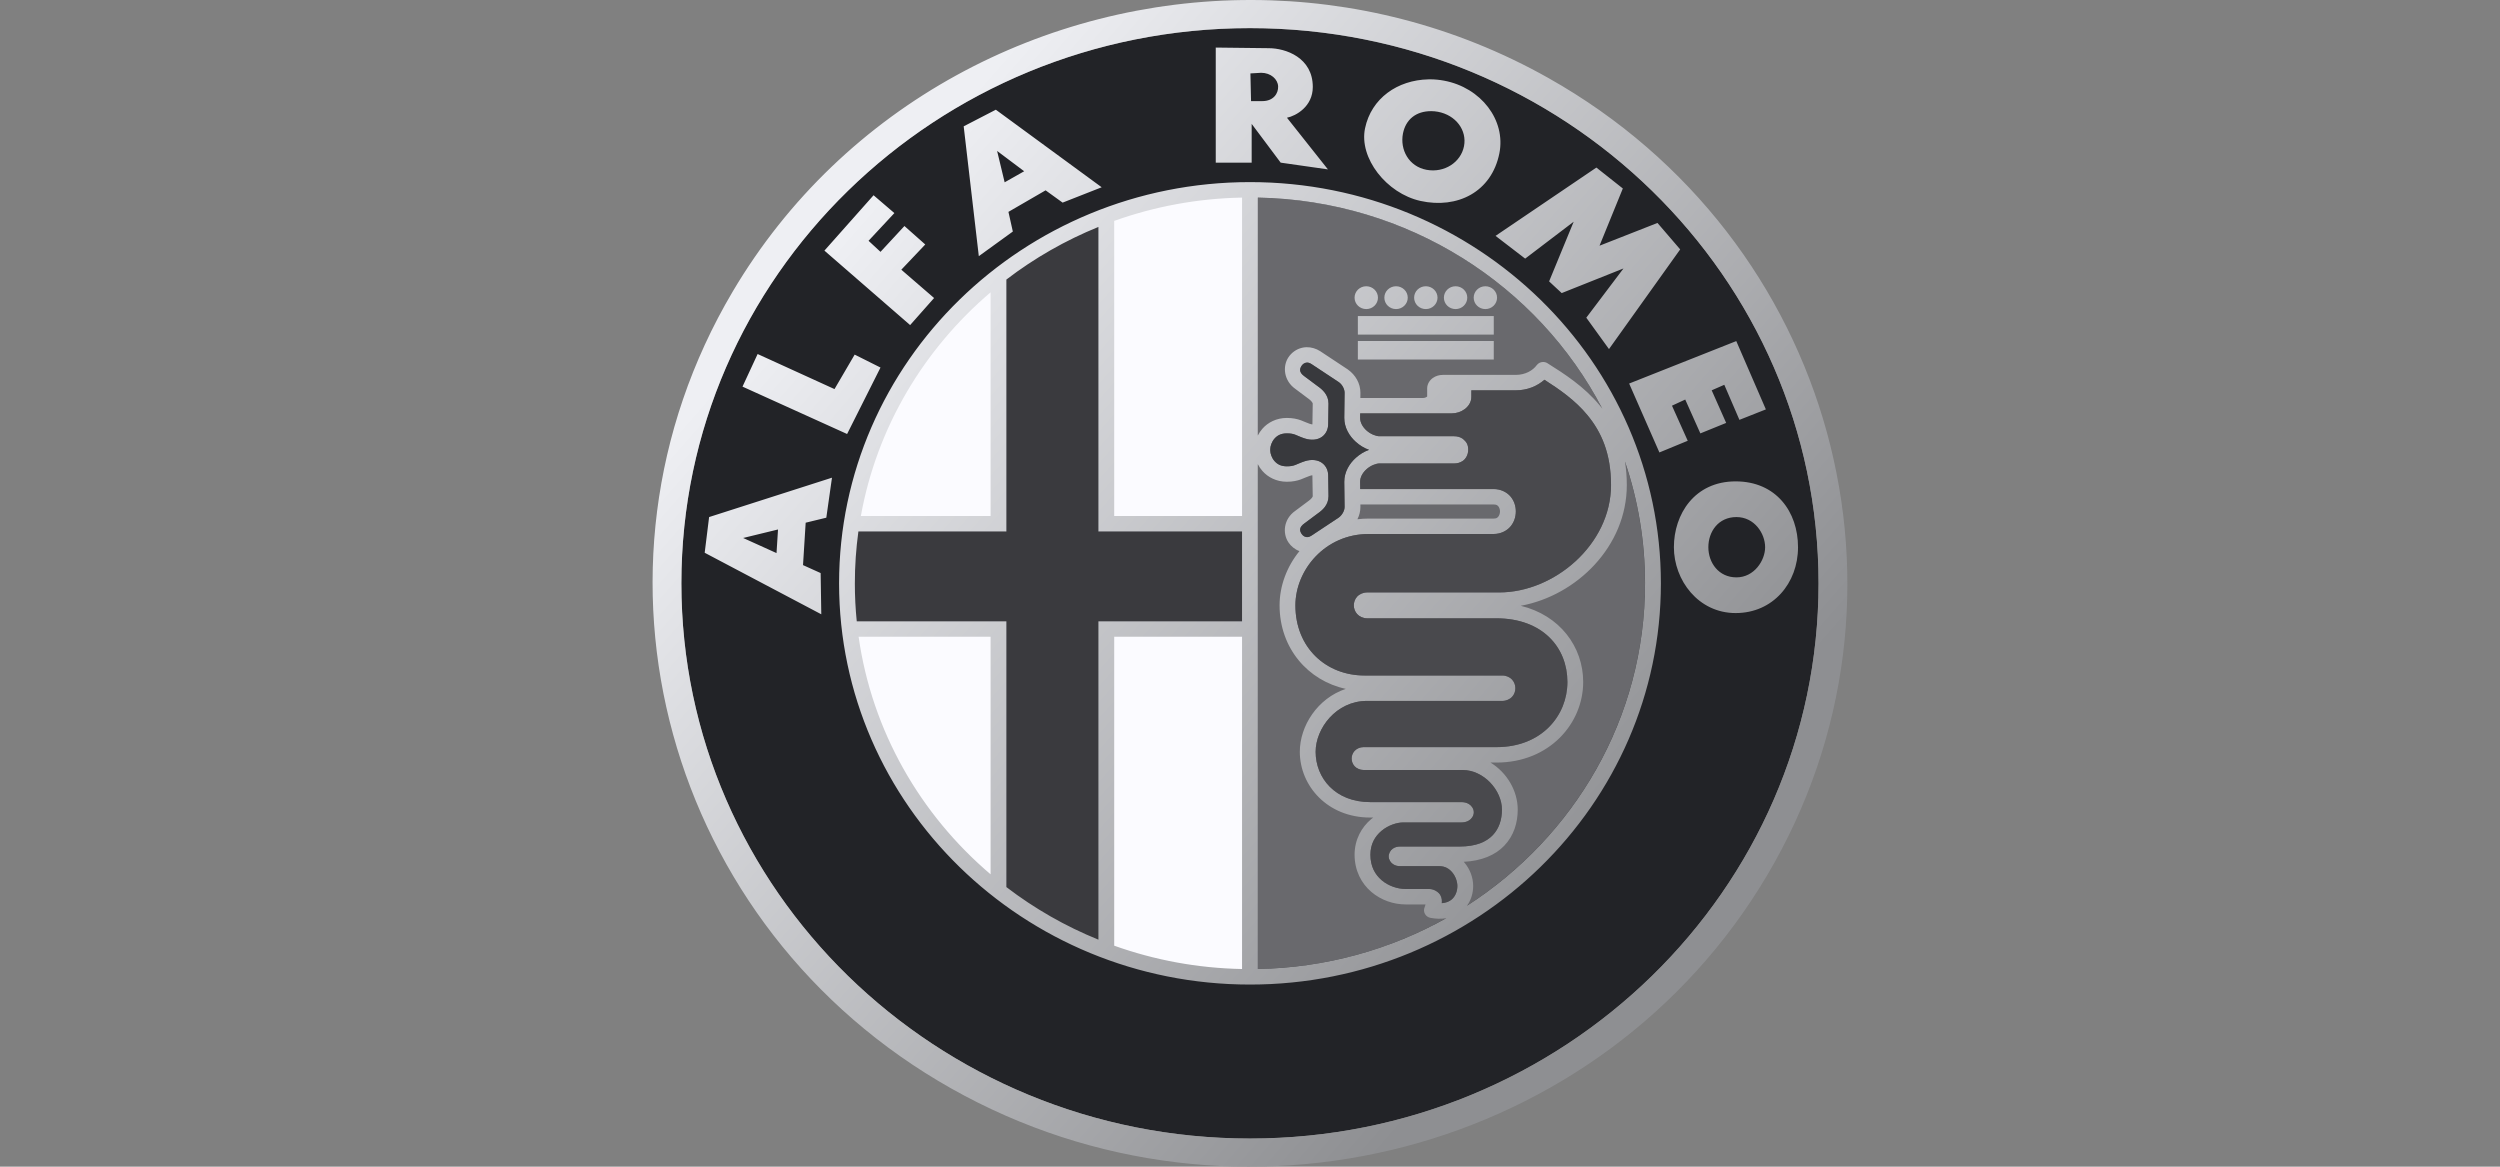 <svg width="120" height="56" viewBox="0 0 120 56" fill="none" xmlns="http://www.w3.org/2000/svg">
<rect x="0" y="0" width="120" height="56" fill="#808080" stroke="none"/>
<path d="M87.29 28C87.29 42.718 75.071 54.65 59.999 54.65C44.926 54.65 32.707 42.718 32.707 28C32.707 13.282 44.926 1.351 59.999 1.351C75.071 1.351 87.29 13.282 87.29 28Z" fill="#222327"/>
<path d="M59.894 9.295C57.563 9.338 55.327 9.743 53.248 10.452V25.082H59.894V9.295ZM47.806 13.655C44.34 16.528 41.896 20.489 41.065 24.977H47.806V13.655ZM53.013 30.272V45.567C55.146 46.274 57.441 46.679 59.833 46.721V30.272H53.013ZM41.043 30.314C41.734 35.093 44.23 39.321 47.848 42.343V30.314H41.043Z" fill="#FBFBFF"/>
<path d="M60.375 9.483C70.673 9.68 78.96 17.897 78.96 28C78.96 38.102 70.673 46.315 60.375 46.512V9.483Z" fill="#69696D"/>
<path d="M52.75 10.684V25.496H59.787V29.868H52.75V45.354C51.136 44.704 49.619 43.843 48.241 42.796V29.868H40.909C40.847 29.255 40.816 28.638 40.816 28.021C40.816 27.176 40.874 26.333 40.991 25.496H48.241V13.243C49.619 12.196 51.136 11.335 52.75 10.684Z" fill="#3A3A3E"/>
<path d="M65.18 15.72H71.703V16.608H65.18V15.72Z" fill="#6A6B6F"/>
<path d="M60.079 3.54738e-05C50.151 -0.015 40.484 5.008 35.167 14C27.253 27.385 31.955 44.52 45.663 52.248C59.37 59.975 76.918 55.384 84.832 41.999C92.745 28.614 88.043 11.479 74.336 3.752C69.838 1.216 64.927 0.008 60.079 3.54738e-05ZM59.999 1.35C75.064 1.35 87.291 13.289 87.291 28C87.291 42.71 75.064 54.649 59.999 54.649C44.934 54.649 32.707 42.71 32.707 28C32.707 13.289 44.934 1.35 59.999 1.35ZM58.356 2.283V7.807H60.08V5.946L61.472 7.807L63.74 8.131L61.774 5.651C62.206 5.563 63.014 5.116 63.014 4.174C63.014 2.764 61.714 2.313 60.897 2.313L58.356 2.283ZM60.534 3.494C61.003 3.494 61.335 3.805 61.35 4.144C61.366 4.484 61.125 4.853 60.595 4.853H60.05L60.02 3.524L60.534 3.494ZM68.66 3.808C68.629 3.808 68.599 3.809 68.568 3.809C67.081 3.839 65.823 4.719 65.522 6.157C65.223 7.589 66.555 9.284 68.183 9.645C69.95 10.037 71.599 9.217 71.97 7.358C72.288 5.766 71.09 4.202 69.311 3.871C69.092 3.83 68.874 3.809 68.66 3.808ZM47.8 5.266L46.257 6.064L46.983 12.296L48.616 11.114L48.405 10.17L50.189 9.136L51.006 9.726L52.881 8.989L47.8 5.266ZM68.7 5.335C68.805 5.335 68.911 5.345 69.019 5.365C69.877 5.524 70.422 6.249 70.272 7.018C70.122 7.787 69.333 8.31 68.474 8.151C67.616 7.991 67.192 7.179 67.342 6.41C67.474 5.737 67.966 5.333 68.7 5.335ZM47.861 7.245L49.16 8.22L48.223 8.751L47.861 7.245ZM76.626 8.043L71.786 11.322L73.208 12.414L75.537 10.642L74.357 13.507L74.962 14.068L77.927 12.886L76.142 15.249L77.231 16.756L80.649 11.971L79.559 10.701L76.777 11.794L77.896 9.047L76.626 8.043ZM59.999 8.741C49.117 8.741 40.276 17.374 40.276 28.001C40.276 38.627 49.117 47.259 59.999 47.259C70.882 47.259 79.723 38.627 79.723 28.001C79.723 17.374 70.882 8.741 59.999 8.741ZM41.931 9.372L39.572 12.03L43.686 15.604L44.836 14.305L43.263 12.946L44.412 11.735L43.413 10.849L42.264 12.089L41.69 11.558L42.93 10.228L41.931 9.372ZM59.618 9.484V24.768H53.482V10.603C55.402 9.917 57.466 9.525 59.618 9.484ZM60.377 9.484C67.599 9.622 73.832 13.705 76.911 19.617C76.872 19.565 76.831 19.514 76.79 19.464C76.035 18.549 75.085 17.942 74.275 17.433C74.211 17.393 74.135 17.373 74.059 17.375C74.001 17.377 73.944 17.392 73.892 17.418C73.841 17.445 73.796 17.483 73.762 17.529C73.574 17.784 73.218 17.995 72.754 17.995H69.26C69.085 17.995 68.918 18.042 68.775 18.144C68.631 18.245 68.504 18.427 68.504 18.642V19.031C68.502 19.033 68.499 19.039 68.484 19.05C68.45 19.076 68.382 19.103 68.307 19.103H65.297L65.3 18.858V18.853C65.3 18.405 65.066 17.999 64.705 17.742L64.7 17.737L64.695 17.734L63.379 16.863L63.377 16.861L63.375 16.86C63.165 16.725 62.931 16.661 62.71 16.666C62.638 16.668 62.565 16.677 62.495 16.694C62.217 16.76 61.991 16.931 61.845 17.15C61.553 17.588 61.621 18.279 62.182 18.671L62.799 19.133L62.804 19.136L62.809 19.139C62.939 19.23 63.011 19.339 63.011 19.369L62.996 20.346V20.352C62.996 20.364 62.994 20.367 62.993 20.371C62.975 20.371 62.942 20.367 62.873 20.345C62.727 20.299 62.617 20.238 62.445 20.175C62.273 20.112 62.052 20.061 61.768 20.061C61.267 20.061 60.856 20.282 60.599 20.575C60.511 20.675 60.437 20.784 60.377 20.902V9.484H60.377ZM52.724 10.893V25.509H59.618V29.824H52.724V45.104C51.141 44.462 49.655 43.612 48.306 42.58V29.824H41.124C41.063 29.218 41.032 28.609 41.033 28.001C41.032 27.167 41.09 26.335 41.203 25.509H48.306V13.419C49.655 12.386 51.141 11.536 52.724 10.893ZM65.58 13.74C65.27 13.74 65.019 13.986 65.019 14.288C65.019 14.591 65.27 14.836 65.58 14.836C65.89 14.836 66.142 14.591 66.142 14.288C66.142 13.986 65.89 13.74 65.58 13.74ZM67.01 13.74C66.7 13.74 66.449 13.986 66.449 14.288C66.449 14.591 66.7 14.836 67.01 14.836C67.32 14.836 67.572 14.591 67.572 14.288C67.572 13.986 67.32 13.74 67.01 13.74ZM68.439 13.74C68.129 13.74 67.878 13.986 67.878 14.288C67.878 14.591 68.129 14.836 68.439 14.836C68.749 14.836 69.001 14.591 69.001 14.288C69.001 13.986 68.749 13.74 68.439 13.74ZM69.868 13.74C69.558 13.74 69.307 13.986 69.307 14.288C69.307 14.591 69.558 14.836 69.868 14.836C70.178 14.836 70.429 14.591 70.429 14.288C70.429 13.986 70.178 13.74 69.868 13.74ZM71.298 13.74C70.988 13.74 70.737 13.986 70.737 14.288C70.737 14.591 70.988 14.836 71.298 14.836C71.608 14.836 71.859 14.591 71.859 14.288C71.859 13.986 71.608 13.74 71.298 13.74ZM47.548 14.032V24.768H41.321C42.089 20.512 44.346 16.756 47.548 14.032ZM65.177 15.172V16.061H71.701V15.172H65.177ZM65.177 16.369V17.258H71.701V16.369H65.177ZM83.341 16.372L78.199 18.41L79.651 21.718L81.011 21.157L80.255 19.473L80.891 19.178L81.617 20.803L82.856 20.3L82.161 18.735L82.766 18.47L83.492 20.153L84.762 19.651L83.341 16.372ZM36.366 16.993L35.64 18.558L40.661 20.832L42.264 17.642L41.024 17.021L40.056 18.676L36.366 16.993ZM62.732 17.405C62.792 17.401 62.862 17.417 62.957 17.478L64.269 18.347C64.433 18.464 64.541 18.679 64.541 18.853L64.526 20.054V20.058C64.526 20.531 64.771 20.934 65.087 21.216C65.274 21.382 65.487 21.512 65.716 21.593C65.487 21.672 65.274 21.803 65.087 21.969C64.771 22.251 64.526 22.654 64.526 23.127V23.131L64.541 24.337C64.541 24.511 64.421 24.729 64.258 24.845L62.953 25.709C62.826 25.791 62.748 25.79 62.675 25.772C62.602 25.754 62.529 25.703 62.481 25.63C62.383 25.484 62.341 25.314 62.623 25.116L62.628 25.113L62.632 25.109L63.26 24.641C63.472 24.493 63.769 24.244 63.769 23.816V23.81L63.754 22.828C63.754 22.618 63.677 22.381 63.46 22.221C63.243 22.061 62.934 22.041 62.637 22.136C62.425 22.204 62.287 22.277 62.176 22.317C62.066 22.358 61.972 22.383 61.768 22.383C61.482 22.383 61.306 22.278 61.174 22.128C61.042 21.977 60.974 21.767 60.974 21.63V21.555C60.974 21.418 61.042 21.208 61.174 21.057C61.306 20.907 61.482 20.802 61.768 20.802C61.972 20.802 62.066 20.827 62.176 20.868C62.287 20.909 62.425 20.981 62.637 21.049C62.934 21.144 63.243 21.124 63.46 20.964C63.677 20.804 63.754 20.561 63.754 20.352L63.769 19.375V19.369C63.769 18.941 63.463 18.685 63.251 18.537L62.632 18.076L62.628 18.072L62.623 18.069C62.341 17.872 62.383 17.701 62.481 17.555C62.529 17.482 62.602 17.431 62.675 17.413C62.694 17.409 62.713 17.406 62.732 17.405ZM74.131 18.228C74.857 18.691 75.61 19.214 76.199 19.929C76.86 20.731 77.328 21.762 77.328 23.283C77.328 26.141 74.596 28.436 71.967 28.436H65.615C65.435 28.436 65.25 28.517 65.138 28.641C65.027 28.766 64.982 28.917 64.983 29.061C64.984 29.205 65.032 29.352 65.142 29.475C65.253 29.597 65.435 29.679 65.615 29.679H71.817C74.046 29.679 75.235 31.08 75.235 32.735C75.235 34.347 74 35.862 71.832 35.862H65.442C65.287 35.862 65.123 35.931 65.021 36.041C64.919 36.151 64.877 36.285 64.878 36.413C64.879 36.541 64.921 36.673 65.022 36.782C65.122 36.89 65.287 36.959 65.442 36.959H70.198C71.222 36.959 72.093 37.934 72.093 38.864C72.093 39.336 71.955 39.771 71.652 40.088C71.348 40.405 70.863 40.634 70.047 40.634H67.195C67.081 40.634 66.962 40.658 66.852 40.736C66.742 40.814 66.652 40.962 66.656 41.116C66.661 41.27 66.752 41.401 66.858 41.475C66.963 41.548 67.081 41.575 67.195 41.575H69.087C69.354 41.575 69.551 41.689 69.707 41.874C69.863 42.059 69.953 42.319 69.953 42.526C69.953 42.784 69.856 43.023 69.683 43.172C69.571 43.269 69.417 43.336 69.204 43.353C69.215 43.246 69.217 43.125 69.144 42.98C69.057 42.809 68.816 42.672 68.611 42.672H67.476C67.081 42.672 66.644 42.526 66.322 42.252C65.999 41.977 65.779 41.587 65.779 41.027C65.779 40.511 65.999 40.144 66.312 39.88C66.626 39.616 67.041 39.478 67.348 39.478H70.137C70.263 39.478 70.386 39.457 70.503 39.387C70.621 39.318 70.742 39.171 70.741 38.989C70.741 38.807 70.62 38.66 70.502 38.591C70.385 38.521 70.263 38.501 70.137 38.501H65.767C64.086 38.501 63.149 37.339 63.149 36.086C63.149 34.969 64.13 33.644 65.615 33.644H72.119C72.296 33.644 72.478 33.563 72.587 33.44C72.695 33.317 72.737 33.171 72.737 33.031C72.736 32.891 72.691 32.747 72.584 32.626C72.477 32.505 72.297 32.423 72.119 32.423H65.495C63.643 32.423 62.178 31.083 62.178 29.058C62.178 27.367 63.596 25.632 65.691 25.632H71.695C72.023 25.632 72.317 25.488 72.497 25.278C72.677 25.069 72.757 24.81 72.758 24.555C72.76 24.301 72.682 24.04 72.501 23.828C72.321 23.617 72.025 23.474 71.695 23.474H65.289L65.285 23.123C65.285 22.906 65.405 22.689 65.599 22.517C65.792 22.345 66.052 22.246 66.211 22.246H69.801C69.94 22.246 70.077 22.215 70.212 22.124C70.347 22.033 70.473 21.837 70.473 21.592C70.473 21.34 70.396 21.213 70.212 21.061C70.077 20.97 69.94 20.939 69.801 20.939H66.211C66.052 20.939 65.792 20.84 65.599 20.668C65.405 20.496 65.285 20.275 65.285 20.058L65.287 19.843H69.669C69.912 19.843 70.133 19.767 70.307 19.637C70.481 19.506 70.624 19.306 70.624 19.054V18.736H72.754C73.307 18.736 73.787 18.535 74.131 18.228ZM77.997 22.152C78.623 23.99 78.962 25.957 78.962 28.001C78.962 34.469 75.565 40.163 70.417 43.474C70.618 43.195 70.712 42.858 70.712 42.526C70.712 42.13 70.566 41.728 70.293 41.404C70.282 41.391 70.269 41.379 70.258 41.367C71.121 41.326 71.777 41.041 72.205 40.594C72.668 40.112 72.851 39.478 72.851 38.864C72.851 37.957 72.331 37.084 71.543 36.603H71.832C74.373 36.603 75.993 34.728 75.993 32.735C75.993 31.044 74.867 29.53 72.994 29.078C75.684 28.585 78.087 26.222 78.087 23.283C78.087 22.881 78.055 22.505 77.997 22.152ZM60.377 22.283C60.437 22.401 60.511 22.511 60.599 22.61C60.856 22.903 61.267 23.124 61.768 23.124C62.052 23.124 62.273 23.073 62.445 23.01C62.616 22.947 62.727 22.886 62.873 22.84C62.942 22.818 62.975 22.814 62.993 22.814C62.994 22.818 62.995 22.822 62.995 22.833V22.839L63.011 23.821C63.011 23.851 62.939 23.955 62.809 24.046L62.804 24.049L62.799 24.053L62.172 24.521C61.611 24.913 61.553 25.597 61.845 26.035C61.97 26.221 62.152 26.372 62.374 26.454C61.767 27.197 61.42 28.125 61.42 29.058C61.42 31.115 62.786 32.675 64.598 33.066C63.241 33.519 62.391 34.843 62.391 36.086C62.391 37.717 63.713 39.242 65.767 39.242H65.916C65.883 39.267 65.849 39.291 65.816 39.319C65.361 39.702 65.02 40.294 65.02 41.027C65.02 41.788 65.35 42.407 65.822 42.81C66.294 43.213 66.896 43.413 67.476 43.413H68.426C68.406 43.48 68.384 43.543 68.384 43.543C68.361 43.594 68.35 43.649 68.352 43.705C68.354 43.76 68.368 43.815 68.395 43.864C68.421 43.913 68.458 43.956 68.504 43.989C68.549 44.023 68.602 44.045 68.657 44.056C68.929 44.109 69.185 44.112 69.418 44.074C66.745 45.57 63.663 46.45 60.377 46.513V22.283ZM39.935 22.929L34.037 24.819L33.825 26.532L39.422 29.486L39.391 27.507L38.545 27.125L38.672 25.09L39.663 24.849L39.935 22.929ZM83.311 23.106C81.336 23.106 80.347 24.686 80.347 26.266C80.347 27.847 81.517 29.427 83.311 29.427C85.103 29.427 86.305 27.994 86.305 26.266C86.305 24.568 85.255 23.106 83.311 23.106ZM65.298 24.215H71.695C71.825 24.215 71.872 24.249 71.919 24.303C71.966 24.358 72 24.452 72 24.552C71.999 24.651 71.963 24.747 71.915 24.803C71.867 24.858 71.819 24.892 71.695 24.892H65.691C65.508 24.892 65.33 24.903 65.156 24.924C65.248 24.743 65.3 24.542 65.3 24.332V24.328L65.298 24.215ZM83.349 24.819C84.219 24.819 84.726 25.613 84.726 26.266C84.726 26.905 84.2 27.714 83.349 27.714C82.497 27.714 82.001 27.012 82.001 26.266C82.001 25.521 82.478 24.819 83.349 24.819ZM37.345 25.415L37.273 26.548L35.671 25.823L37.345 25.415ZM41.213 30.564H47.548V41.967C44.179 39.102 41.856 35.095 41.213 30.564ZM53.482 30.564H59.618V46.513C57.466 46.471 55.402 46.079 53.482 45.393V30.564Z" fill="url(#paint0_linear_596_8551)"/>
<path d="M62.731 17.405C62.791 17.401 62.86 17.417 62.955 17.478L64.268 18.347C64.431 18.464 64.54 18.679 64.54 18.853L64.525 20.054V20.058C64.525 20.531 64.77 20.934 65.086 21.216C65.272 21.382 65.486 21.512 65.715 21.593C65.486 21.672 65.272 21.803 65.086 21.969C64.77 22.251 64.525 22.654 64.525 23.127V23.131L64.54 24.337C64.54 24.511 64.42 24.729 64.256 24.845L62.952 25.709C62.825 25.791 62.747 25.79 62.674 25.772C62.6 25.754 62.528 25.703 62.479 25.63C62.382 25.484 62.339 25.314 62.622 25.116L62.626 25.113L62.631 25.109L63.259 24.641C63.471 24.493 63.768 24.244 63.768 23.816V23.81L63.753 22.828C63.753 22.618 63.676 22.381 63.459 22.221C63.242 22.061 62.932 22.041 62.636 22.136C62.424 22.204 62.286 22.276 62.175 22.317C62.064 22.358 61.97 22.383 61.766 22.383C61.48 22.383 61.305 22.278 61.173 22.128C61.041 21.977 60.973 21.767 60.973 21.63V21.555C60.973 21.418 61.041 21.208 61.173 21.057C61.305 20.907 61.48 20.802 61.766 20.802C61.97 20.802 62.064 20.827 62.175 20.867C62.286 20.909 62.424 20.981 62.636 21.049C62.932 21.144 63.242 21.124 63.459 20.964C63.676 20.804 63.753 20.561 63.753 20.352L63.768 19.375V19.369C63.768 18.941 63.462 18.685 63.249 18.537L62.631 18.076L62.626 18.072L62.622 18.069C62.339 17.872 62.382 17.701 62.479 17.555C62.528 17.482 62.6 17.431 62.674 17.413C62.692 17.409 62.711 17.406 62.731 17.405Z" fill="#38393D"/>
<path d="M74.132 18.228C74.859 18.691 75.611 19.215 76.2 19.929C76.862 20.731 77.33 21.762 77.33 23.283C77.33 26.141 74.597 28.436 71.969 28.436H65.617C65.436 28.436 65.252 28.517 65.14 28.641C65.028 28.766 64.983 28.917 64.984 29.061C64.986 29.205 65.033 29.352 65.144 29.475C65.254 29.597 65.436 29.679 65.617 29.679H71.818C74.047 29.679 75.236 31.081 75.236 32.735C75.236 34.347 74.001 35.862 71.833 35.862H65.443C65.288 35.862 65.124 35.931 65.022 36.041C64.921 36.151 64.878 36.285 64.879 36.413C64.88 36.541 64.923 36.673 65.023 36.782C65.124 36.89 65.288 36.959 65.443 36.959H70.199C71.223 36.959 72.094 37.934 72.094 38.864C72.094 39.336 71.957 39.771 71.653 40.088C71.349 40.405 70.864 40.634 70.049 40.634H67.196C67.083 40.634 66.963 40.659 66.853 40.736C66.743 40.814 66.653 40.962 66.658 41.116C66.662 41.27 66.753 41.402 66.859 41.475C66.964 41.548 67.082 41.575 67.196 41.575H69.088C69.355 41.575 69.552 41.689 69.708 41.874C69.864 42.059 69.955 42.319 69.955 42.526C69.955 42.784 69.857 43.023 69.684 43.172C69.573 43.269 69.418 43.336 69.206 43.353C69.216 43.246 69.218 43.125 69.145 42.981C69.058 42.809 68.817 42.672 68.612 42.672H67.477C67.082 42.672 66.646 42.527 66.323 42.252C66.001 41.977 65.78 41.588 65.78 41.027C65.78 40.511 66.001 40.144 66.314 39.88C66.627 39.616 67.043 39.478 67.349 39.478H70.139C70.265 39.478 70.387 39.457 70.505 39.387C70.622 39.318 70.743 39.171 70.743 38.989C70.743 38.807 70.621 38.66 70.504 38.591C70.387 38.522 70.265 38.501 70.139 38.501H65.769C64.087 38.501 63.151 37.339 63.151 36.086C63.151 34.969 64.131 33.644 65.617 33.644H72.121C72.297 33.644 72.48 33.563 72.588 33.44C72.696 33.317 72.739 33.171 72.738 33.031C72.737 32.891 72.692 32.748 72.585 32.626C72.478 32.505 72.298 32.424 72.121 32.424H65.496C63.645 32.424 62.18 31.083 62.18 29.058C62.18 27.367 63.597 25.632 65.693 25.632H71.697C72.024 25.632 72.318 25.488 72.498 25.279C72.678 25.069 72.758 24.81 72.76 24.555C72.761 24.301 72.683 24.04 72.503 23.829C72.322 23.617 72.026 23.474 71.697 23.474H65.291L65.286 23.123C65.286 22.907 65.406 22.689 65.6 22.517C65.793 22.345 66.053 22.246 66.212 22.246H69.802C69.941 22.246 70.079 22.215 70.214 22.124C70.349 22.033 70.475 21.837 70.475 21.593C70.475 21.341 70.398 21.213 70.214 21.061C70.079 20.97 69.941 20.939 69.802 20.939H66.212C66.053 20.939 65.793 20.841 65.6 20.669C65.406 20.497 65.286 20.275 65.286 20.058L65.289 19.844H69.67C69.913 19.844 70.134 19.768 70.308 19.637C70.483 19.507 70.625 19.306 70.625 19.054V18.736H72.756C73.308 18.736 73.789 18.535 74.132 18.228Z" fill="#49494D"/>
<defs>
<linearGradient id="paint0_linear_596_8551" x1="40.33" y1="11.595" x2="76.696" y2="43.404" gradientUnits="userSpaceOnUse">
<stop stop-color="#EEEFF3"/>
<stop offset="1" stop-color="#8E8F92"/>
</linearGradient>
</defs>
</svg>
